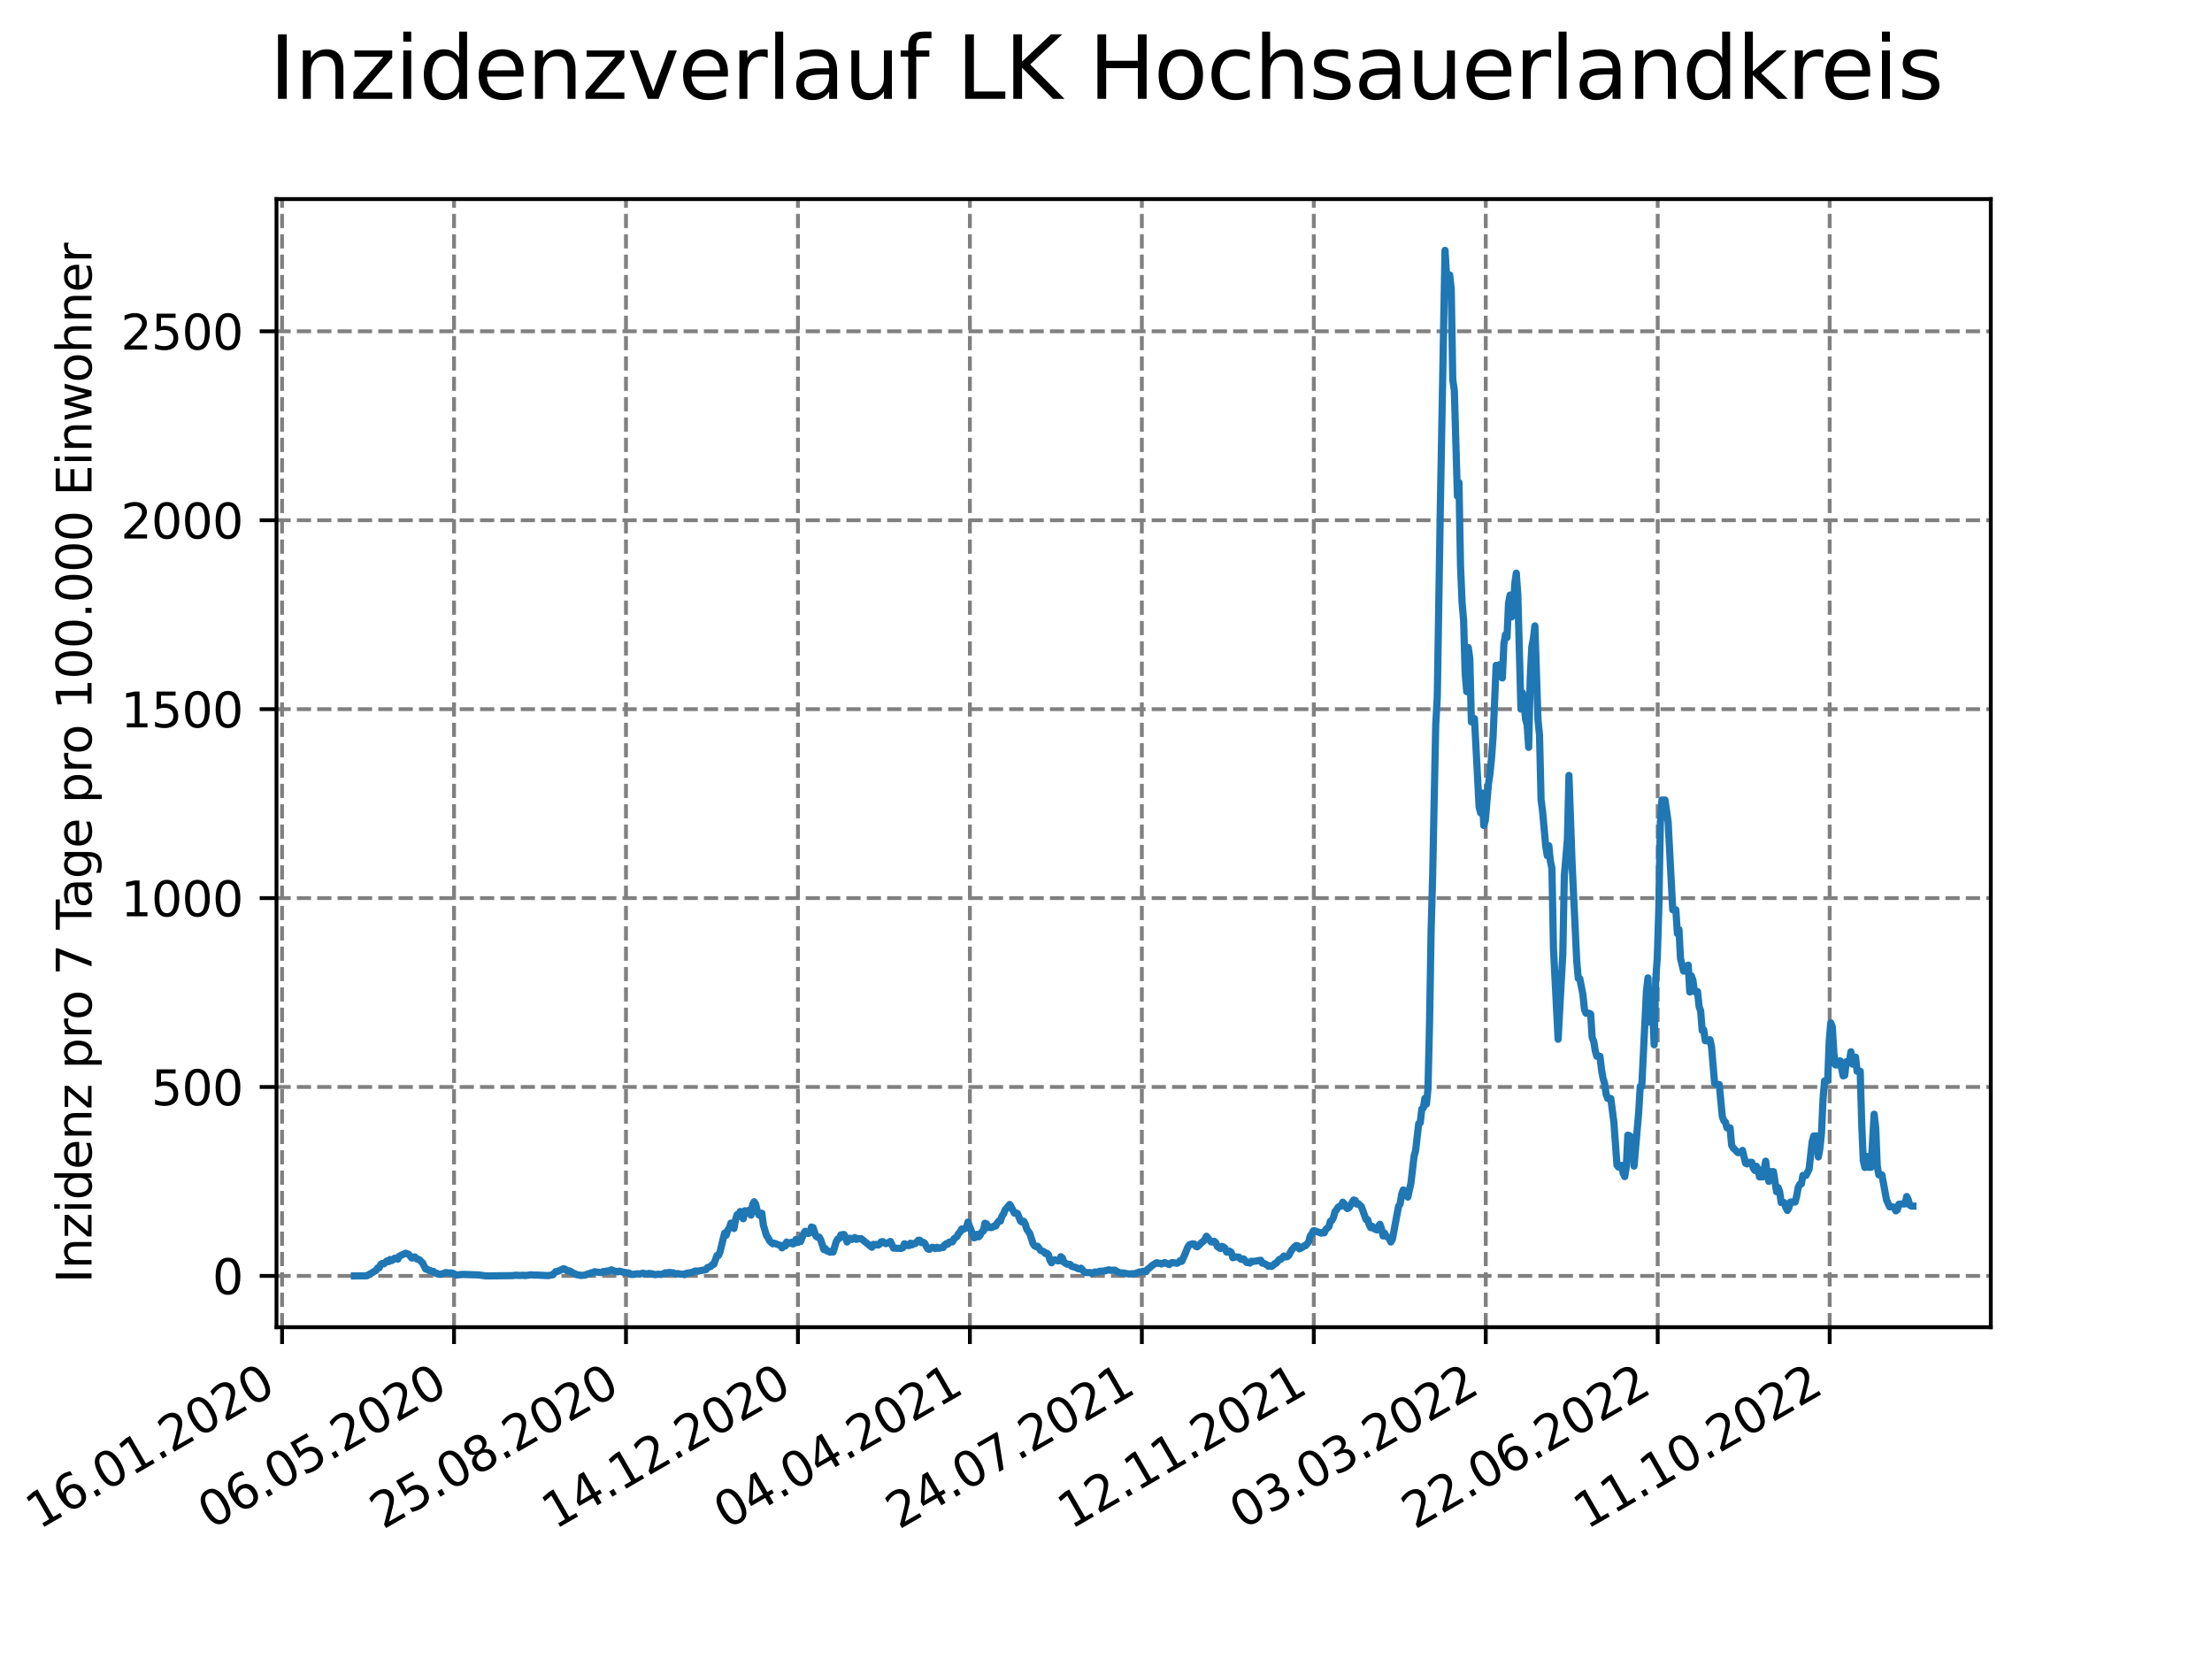 <?xml version="1.0" encoding="utf-8" standalone="no"?>
<!DOCTYPE svg PUBLIC "-//W3C//DTD SVG 1.1//EN"
  "http://www.w3.org/Graphics/SVG/1.1/DTD/svg11.dtd">
<svg xmlns:xlink="http://www.w3.org/1999/xlink" width="460.8pt" height="345.6pt" viewBox="0 0 460.8 345.6" xmlns="http://www.w3.org/2000/svg" version="1.1">
 <defs>
  <style type="text/css">*{stroke-linejoin: round; stroke-linecap: butt}</style>
 </defs>
 <g id="figure_1">
  <g id="patch_1">
   <path d="M 0 345.6 
L 460.8 345.6 
L 460.8 0 
L 0 0 
z
" style="fill: #ffffff"/>
  </g>
  <g id="axes_1">
   <g id="patch_2">
    <path d="M 57.6 276.48 
L 414.72 276.48 
L 414.72 41.472 
L 57.6 41.472 
z
" style="fill: #ffffff"/>
   </g>
   <g id="matplotlib.axis_1">
    <g id="xtick_1">
     <g id="line2d_1">
      <path d="M 58.759 276.48 
L 58.759 41.472 
" clip-path="url(#p5d8137ee5c)" style="fill: none; stroke-dasharray: 2.96,1.28; stroke-dashoffset: 0; stroke: #808080; stroke-width: 0.8"/>
     </g>
     <g id="line2d_2">
      <defs>
       <path id="mdf06608e8c" d="M 0 0 
L 0 3.5 
" style="stroke: #000000; stroke-width: 0.8"/>
      </defs>
      <g>
       <use xlink:href="#mdf06608e8c" x="58.759" y="276.48" style="stroke: #000000; stroke-width: 0.8"/>
      </g>
     </g>
     <g id="text_1">
      <!-- 16.01.2020 -->
      <g transform="translate(8.134 318.689) rotate(-30) scale(0.1 -0.1)">
       <defs>
        <path id="DejaVuSans-31" d="M 794 531 
L 1825 531 
L 1825 4091 
L 703 3866 
L 703 4441 
L 1819 4666 
L 2450 4666 
L 2450 531 
L 3481 531 
L 3481 0 
L 794 0 
L 794 531 
z
" transform="scale(0.016)"/>
        <path id="DejaVuSans-36" d="M 2113 2584 
Q 1688 2584 1439 2293 
Q 1191 2003 1191 1497 
Q 1191 994 1439 701 
Q 1688 409 2113 409 
Q 2538 409 2786 701 
Q 3034 994 3034 1497 
Q 3034 2003 2786 2293 
Q 2538 2584 2113 2584 
z
M 3366 4563 
L 3366 3988 
Q 3128 4100 2886 4159 
Q 2644 4219 2406 4219 
Q 1781 4219 1451 3797 
Q 1122 3375 1075 2522 
Q 1259 2794 1537 2939 
Q 1816 3084 2150 3084 
Q 2853 3084 3261 2657 
Q 3669 2231 3669 1497 
Q 3669 778 3244 343 
Q 2819 -91 2113 -91 
Q 1303 -91 875 529 
Q 447 1150 447 2328 
Q 447 3434 972 4092 
Q 1497 4750 2381 4750 
Q 2619 4750 2861 4703 
Q 3103 4656 3366 4563 
z
" transform="scale(0.016)"/>
        <path id="DejaVuSans-2e" d="M 684 794 
L 1344 794 
L 1344 0 
L 684 0 
L 684 794 
z
" transform="scale(0.016)"/>
        <path id="DejaVuSans-30" d="M 2034 4250 
Q 1547 4250 1301 3770 
Q 1056 3291 1056 2328 
Q 1056 1369 1301 889 
Q 1547 409 2034 409 
Q 2525 409 2770 889 
Q 3016 1369 3016 2328 
Q 3016 3291 2770 3770 
Q 2525 4250 2034 4250 
z
M 2034 4750 
Q 2819 4750 3233 4129 
Q 3647 3509 3647 2328 
Q 3647 1150 3233 529 
Q 2819 -91 2034 -91 
Q 1250 -91 836 529 
Q 422 1150 422 2328 
Q 422 3509 836 4129 
Q 1250 4750 2034 4750 
z
" transform="scale(0.016)"/>
        <path id="DejaVuSans-32" d="M 1228 531 
L 3431 531 
L 3431 0 
L 469 0 
L 469 531 
Q 828 903 1448 1529 
Q 2069 2156 2228 2338 
Q 2531 2678 2651 2914 
Q 2772 3150 2772 3378 
Q 2772 3750 2511 3984 
Q 2250 4219 1831 4219 
Q 1534 4219 1204 4116 
Q 875 4013 500 3803 
L 500 4441 
Q 881 4594 1212 4672 
Q 1544 4750 1819 4750 
Q 2544 4750 2975 4387 
Q 3406 4025 3406 3419 
Q 3406 3131 3298 2873 
Q 3191 2616 2906 2266 
Q 2828 2175 2409 1742 
Q 1991 1309 1228 531 
z
" transform="scale(0.016)"/>
       </defs>
       <use xlink:href="#DejaVuSans-31"/>
       <use xlink:href="#DejaVuSans-36" x="63.623"/>
       <use xlink:href="#DejaVuSans-2e" x="127.246"/>
       <use xlink:href="#DejaVuSans-30" x="159.033"/>
       <use xlink:href="#DejaVuSans-31" x="222.656"/>
       <use xlink:href="#DejaVuSans-2e" x="286.279"/>
       <use xlink:href="#DejaVuSans-32" x="318.066"/>
       <use xlink:href="#DejaVuSans-30" x="381.689"/>
       <use xlink:href="#DejaVuSans-32" x="445.312"/>
       <use xlink:href="#DejaVuSans-30" x="508.936"/>
      </g>
     </g>
    </g>
    <g id="xtick_2">
     <g id="line2d_3">
      <path d="M 94.581 276.48 
L 94.581 41.472 
" clip-path="url(#p5d8137ee5c)" style="fill: none; stroke-dasharray: 2.96,1.28; stroke-dashoffset: 0; stroke: #808080; stroke-width: 0.8"/>
     </g>
     <g id="line2d_4">
      <g>
       <use xlink:href="#mdf06608e8c" x="94.581" y="276.48" style="stroke: #000000; stroke-width: 0.8"/>
      </g>
     </g>
     <g id="text_2">
      <!-- 06.05.2020 -->
      <g transform="translate(43.956 318.689) rotate(-30) scale(0.1 -0.1)">
       <defs>
        <path id="DejaVuSans-35" d="M 691 4666 
L 3169 4666 
L 3169 4134 
L 1269 4134 
L 1269 2991 
Q 1406 3038 1543 3061 
Q 1681 3084 1819 3084 
Q 2600 3084 3056 2656 
Q 3513 2228 3513 1497 
Q 3513 744 3044 326 
Q 2575 -91 1722 -91 
Q 1428 -91 1123 -41 
Q 819 9 494 109 
L 494 744 
Q 775 591 1075 516 
Q 1375 441 1709 441 
Q 2250 441 2565 725 
Q 2881 1009 2881 1497 
Q 2881 1984 2565 2268 
Q 2250 2553 1709 2553 
Q 1456 2553 1204 2497 
Q 953 2441 691 2322 
L 691 4666 
z
" transform="scale(0.016)"/>
       </defs>
       <use xlink:href="#DejaVuSans-30"/>
       <use xlink:href="#DejaVuSans-36" x="63.623"/>
       <use xlink:href="#DejaVuSans-2e" x="127.246"/>
       <use xlink:href="#DejaVuSans-30" x="159.033"/>
       <use xlink:href="#DejaVuSans-35" x="222.656"/>
       <use xlink:href="#DejaVuSans-2e" x="286.279"/>
       <use xlink:href="#DejaVuSans-32" x="318.066"/>
       <use xlink:href="#DejaVuSans-30" x="381.689"/>
       <use xlink:href="#DejaVuSans-32" x="445.312"/>
       <use xlink:href="#DejaVuSans-30" x="508.936"/>
      </g>
     </g>
    </g>
    <g id="xtick_3">
     <g id="line2d_5">
      <path d="M 130.403 276.48 
L 130.403 41.472 
" clip-path="url(#p5d8137ee5c)" style="fill: none; stroke-dasharray: 2.96,1.28; stroke-dashoffset: 0; stroke: #808080; stroke-width: 0.8"/>
     </g>
     <g id="line2d_6">
      <g>
       <use xlink:href="#mdf06608e8c" x="130.403" y="276.48" style="stroke: #000000; stroke-width: 0.8"/>
      </g>
     </g>
     <g id="text_3">
      <!-- 25.08.2020 -->
      <g transform="translate(79.777 318.689) rotate(-30) scale(0.1 -0.1)">
       <defs>
        <path id="DejaVuSans-38" d="M 2034 2216 
Q 1584 2216 1326 1975 
Q 1069 1734 1069 1313 
Q 1069 891 1326 650 
Q 1584 409 2034 409 
Q 2484 409 2743 651 
Q 3003 894 3003 1313 
Q 3003 1734 2745 1975 
Q 2488 2216 2034 2216 
z
M 1403 2484 
Q 997 2584 770 2862 
Q 544 3141 544 3541 
Q 544 4100 942 4425 
Q 1341 4750 2034 4750 
Q 2731 4750 3128 4425 
Q 3525 4100 3525 3541 
Q 3525 3141 3298 2862 
Q 3072 2584 2669 2484 
Q 3125 2378 3379 2068 
Q 3634 1759 3634 1313 
Q 3634 634 3220 271 
Q 2806 -91 2034 -91 
Q 1263 -91 848 271 
Q 434 634 434 1313 
Q 434 1759 690 2068 
Q 947 2378 1403 2484 
z
M 1172 3481 
Q 1172 3119 1398 2916 
Q 1625 2713 2034 2713 
Q 2441 2713 2670 2916 
Q 2900 3119 2900 3481 
Q 2900 3844 2670 4047 
Q 2441 4250 2034 4250 
Q 1625 4250 1398 4047 
Q 1172 3844 1172 3481 
z
" transform="scale(0.016)"/>
       </defs>
       <use xlink:href="#DejaVuSans-32"/>
       <use xlink:href="#DejaVuSans-35" x="63.623"/>
       <use xlink:href="#DejaVuSans-2e" x="127.246"/>
       <use xlink:href="#DejaVuSans-30" x="159.033"/>
       <use xlink:href="#DejaVuSans-38" x="222.656"/>
       <use xlink:href="#DejaVuSans-2e" x="286.279"/>
       <use xlink:href="#DejaVuSans-32" x="318.066"/>
       <use xlink:href="#DejaVuSans-30" x="381.689"/>
       <use xlink:href="#DejaVuSans-32" x="445.312"/>
       <use xlink:href="#DejaVuSans-30" x="508.936"/>
      </g>
     </g>
    </g>
    <g id="xtick_4">
     <g id="line2d_7">
      <path d="M 166.224 276.48 
L 166.224 41.472 
" clip-path="url(#p5d8137ee5c)" style="fill: none; stroke-dasharray: 2.96,1.28; stroke-dashoffset: 0; stroke: #808080; stroke-width: 0.8"/>
     </g>
     <g id="line2d_8">
      <g>
       <use xlink:href="#mdf06608e8c" x="166.224" y="276.48" style="stroke: #000000; stroke-width: 0.8"/>
      </g>
     </g>
     <g id="text_4">
      <!-- 14.12.2020 -->
      <g transform="translate(115.599 318.689) rotate(-30) scale(0.1 -0.1)">
       <defs>
        <path id="DejaVuSans-34" d="M 2419 4116 
L 825 1625 
L 2419 1625 
L 2419 4116 
z
M 2253 4666 
L 3047 4666 
L 3047 1625 
L 3713 1625 
L 3713 1100 
L 3047 1100 
L 3047 0 
L 2419 0 
L 2419 1100 
L 313 1100 
L 313 1709 
L 2253 4666 
z
" transform="scale(0.016)"/>
       </defs>
       <use xlink:href="#DejaVuSans-31"/>
       <use xlink:href="#DejaVuSans-34" x="63.623"/>
       <use xlink:href="#DejaVuSans-2e" x="127.246"/>
       <use xlink:href="#DejaVuSans-31" x="159.033"/>
       <use xlink:href="#DejaVuSans-32" x="222.656"/>
       <use xlink:href="#DejaVuSans-2e" x="286.279"/>
       <use xlink:href="#DejaVuSans-32" x="318.066"/>
       <use xlink:href="#DejaVuSans-30" x="381.689"/>
       <use xlink:href="#DejaVuSans-32" x="445.312"/>
       <use xlink:href="#DejaVuSans-30" x="508.936"/>
      </g>
     </g>
    </g>
    <g id="xtick_5">
     <g id="line2d_9">
      <path d="M 202.046 276.48 
L 202.046 41.472 
" clip-path="url(#p5d8137ee5c)" style="fill: none; stroke-dasharray: 2.96,1.28; stroke-dashoffset: 0; stroke: #808080; stroke-width: 0.8"/>
     </g>
     <g id="line2d_10">
      <g>
       <use xlink:href="#mdf06608e8c" x="202.046" y="276.48" style="stroke: #000000; stroke-width: 0.8"/>
      </g>
     </g>
     <g id="text_5">
      <!-- 04.04.2021 -->
      <g transform="translate(151.421 318.689) rotate(-30) scale(0.1 -0.1)">
       <use xlink:href="#DejaVuSans-30"/>
       <use xlink:href="#DejaVuSans-34" x="63.623"/>
       <use xlink:href="#DejaVuSans-2e" x="127.246"/>
       <use xlink:href="#DejaVuSans-30" x="159.033"/>
       <use xlink:href="#DejaVuSans-34" x="222.656"/>
       <use xlink:href="#DejaVuSans-2e" x="286.279"/>
       <use xlink:href="#DejaVuSans-32" x="318.066"/>
       <use xlink:href="#DejaVuSans-30" x="381.689"/>
       <use xlink:href="#DejaVuSans-32" x="445.312"/>
       <use xlink:href="#DejaVuSans-31" x="508.936"/>
      </g>
     </g>
    </g>
    <g id="xtick_6">
     <g id="line2d_11">
      <path d="M 237.868 276.48 
L 237.868 41.472 
" clip-path="url(#p5d8137ee5c)" style="fill: none; stroke-dasharray: 2.96,1.28; stroke-dashoffset: 0; stroke: #808080; stroke-width: 0.8"/>
     </g>
     <g id="line2d_12">
      <g>
       <use xlink:href="#mdf06608e8c" x="237.868" y="276.48" style="stroke: #000000; stroke-width: 0.8"/>
      </g>
     </g>
     <g id="text_6">
      <!-- 24.07.2021 -->
      <g transform="translate(187.243 318.689) rotate(-30) scale(0.1 -0.1)">
       <defs>
        <path id="DejaVuSans-37" d="M 525 4666 
L 3525 4666 
L 3525 4397 
L 1831 0 
L 1172 0 
L 2766 4134 
L 525 4134 
L 525 4666 
z
" transform="scale(0.016)"/>
       </defs>
       <use xlink:href="#DejaVuSans-32"/>
       <use xlink:href="#DejaVuSans-34" x="63.623"/>
       <use xlink:href="#DejaVuSans-2e" x="127.246"/>
       <use xlink:href="#DejaVuSans-30" x="159.033"/>
       <use xlink:href="#DejaVuSans-37" x="222.656"/>
       <use xlink:href="#DejaVuSans-2e" x="286.279"/>
       <use xlink:href="#DejaVuSans-32" x="318.066"/>
       <use xlink:href="#DejaVuSans-30" x="381.689"/>
       <use xlink:href="#DejaVuSans-32" x="445.312"/>
       <use xlink:href="#DejaVuSans-31" x="508.936"/>
      </g>
     </g>
    </g>
    <g id="xtick_7">
     <g id="line2d_13">
      <path d="M 273.689 276.48 
L 273.689 41.472 
" clip-path="url(#p5d8137ee5c)" style="fill: none; stroke-dasharray: 2.96,1.28; stroke-dashoffset: 0; stroke: #808080; stroke-width: 0.8"/>
     </g>
     <g id="line2d_14">
      <g>
       <use xlink:href="#mdf06608e8c" x="273.689" y="276.48" style="stroke: #000000; stroke-width: 0.8"/>
      </g>
     </g>
     <g id="text_7">
      <!-- 12.11.2021 -->
      <g transform="translate(223.064 318.689) rotate(-30) scale(0.1 -0.1)">
       <use xlink:href="#DejaVuSans-31"/>
       <use xlink:href="#DejaVuSans-32" x="63.623"/>
       <use xlink:href="#DejaVuSans-2e" x="127.246"/>
       <use xlink:href="#DejaVuSans-31" x="159.033"/>
       <use xlink:href="#DejaVuSans-31" x="222.656"/>
       <use xlink:href="#DejaVuSans-2e" x="286.279"/>
       <use xlink:href="#DejaVuSans-32" x="318.066"/>
       <use xlink:href="#DejaVuSans-30" x="381.689"/>
       <use xlink:href="#DejaVuSans-32" x="445.312"/>
       <use xlink:href="#DejaVuSans-31" x="508.936"/>
      </g>
     </g>
    </g>
    <g id="xtick_8">
     <g id="line2d_15">
      <path d="M 309.511 276.48 
L 309.511 41.472 
" clip-path="url(#p5d8137ee5c)" style="fill: none; stroke-dasharray: 2.96,1.28; stroke-dashoffset: 0; stroke: #808080; stroke-width: 0.8"/>
     </g>
     <g id="line2d_16">
      <g>
       <use xlink:href="#mdf06608e8c" x="309.511" y="276.48" style="stroke: #000000; stroke-width: 0.8"/>
      </g>
     </g>
     <g id="text_8">
      <!-- 03.03.2022 -->
      <g transform="translate(258.886 318.689) rotate(-30) scale(0.1 -0.1)">
       <defs>
        <path id="DejaVuSans-33" d="M 2597 2516 
Q 3050 2419 3304 2112 
Q 3559 1806 3559 1356 
Q 3559 666 3084 287 
Q 2609 -91 1734 -91 
Q 1441 -91 1130 -33 
Q 819 25 488 141 
L 488 750 
Q 750 597 1062 519 
Q 1375 441 1716 441 
Q 2309 441 2620 675 
Q 2931 909 2931 1356 
Q 2931 1769 2642 2001 
Q 2353 2234 1838 2234 
L 1294 2234 
L 1294 2753 
L 1863 2753 
Q 2328 2753 2575 2939 
Q 2822 3125 2822 3475 
Q 2822 3834 2567 4026 
Q 2313 4219 1838 4219 
Q 1578 4219 1281 4162 
Q 984 4106 628 3988 
L 628 4550 
Q 988 4650 1302 4700 
Q 1616 4750 1894 4750 
Q 2613 4750 3031 4423 
Q 3450 4097 3450 3541 
Q 3450 3153 3228 2886 
Q 3006 2619 2597 2516 
z
" transform="scale(0.016)"/>
       </defs>
       <use xlink:href="#DejaVuSans-30"/>
       <use xlink:href="#DejaVuSans-33" x="63.623"/>
       <use xlink:href="#DejaVuSans-2e" x="127.246"/>
       <use xlink:href="#DejaVuSans-30" x="159.033"/>
       <use xlink:href="#DejaVuSans-33" x="222.656"/>
       <use xlink:href="#DejaVuSans-2e" x="286.279"/>
       <use xlink:href="#DejaVuSans-32" x="318.066"/>
       <use xlink:href="#DejaVuSans-30" x="381.689"/>
       <use xlink:href="#DejaVuSans-32" x="445.312"/>
       <use xlink:href="#DejaVuSans-32" x="508.936"/>
      </g>
     </g>
    </g>
    <g id="xtick_9">
     <g id="line2d_17">
      <path d="M 345.333 276.48 
L 345.333 41.472 
" clip-path="url(#p5d8137ee5c)" style="fill: none; stroke-dasharray: 2.96,1.28; stroke-dashoffset: 0; stroke: #808080; stroke-width: 0.8"/>
     </g>
     <g id="line2d_18">
      <g>
       <use xlink:href="#mdf06608e8c" x="345.333" y="276.48" style="stroke: #000000; stroke-width: 0.8"/>
      </g>
     </g>
     <g id="text_9">
      <!-- 22.06.2022 -->
      <g transform="translate(294.708 318.689) rotate(-30) scale(0.1 -0.1)">
       <use xlink:href="#DejaVuSans-32"/>
       <use xlink:href="#DejaVuSans-32" x="63.623"/>
       <use xlink:href="#DejaVuSans-2e" x="127.246"/>
       <use xlink:href="#DejaVuSans-30" x="159.033"/>
       <use xlink:href="#DejaVuSans-36" x="222.656"/>
       <use xlink:href="#DejaVuSans-2e" x="286.279"/>
       <use xlink:href="#DejaVuSans-32" x="318.066"/>
       <use xlink:href="#DejaVuSans-30" x="381.689"/>
       <use xlink:href="#DejaVuSans-32" x="445.312"/>
       <use xlink:href="#DejaVuSans-32" x="508.936"/>
      </g>
     </g>
    </g>
    <g id="xtick_10">
     <g id="line2d_19">
      <path d="M 381.155 276.48 
L 381.155 41.472 
" clip-path="url(#p5d8137ee5c)" style="fill: none; stroke-dasharray: 2.96,1.28; stroke-dashoffset: 0; stroke: #808080; stroke-width: 0.8"/>
     </g>
     <g id="line2d_20">
      <g>
       <use xlink:href="#mdf06608e8c" x="381.155" y="276.48" style="stroke: #000000; stroke-width: 0.8"/>
      </g>
     </g>
     <g id="text_10">
      <!-- 11.10.2022 -->
      <g transform="translate(330.529 318.689) rotate(-30) scale(0.1 -0.1)">
       <use xlink:href="#DejaVuSans-31"/>
       <use xlink:href="#DejaVuSans-31" x="63.623"/>
       <use xlink:href="#DejaVuSans-2e" x="127.246"/>
       <use xlink:href="#DejaVuSans-31" x="159.033"/>
       <use xlink:href="#DejaVuSans-30" x="222.656"/>
       <use xlink:href="#DejaVuSans-2e" x="286.279"/>
       <use xlink:href="#DejaVuSans-32" x="318.066"/>
       <use xlink:href="#DejaVuSans-30" x="381.689"/>
       <use xlink:href="#DejaVuSans-32" x="445.312"/>
       <use xlink:href="#DejaVuSans-32" x="508.936"/>
      </g>
     </g>
    </g>
   </g>
   <g id="matplotlib.axis_2">
    <g id="ytick_1">
     <g id="line2d_21">
      <path d="M 57.6 265.798 
L 414.72 265.798 
" clip-path="url(#p5d8137ee5c)" style="fill: none; stroke-dasharray: 2.96,1.28; stroke-dashoffset: 0; stroke: #808080; stroke-width: 0.8"/>
     </g>
     <g id="line2d_22">
      <defs>
       <path id="m6e91c26963" d="M 0 0 
L -3.5 0 
" style="stroke: #000000; stroke-width: 0.8"/>
      </defs>
      <g>
       <use xlink:href="#m6e91c26963" x="57.6" y="265.798" style="stroke: #000000; stroke-width: 0.8"/>
      </g>
     </g>
     <g id="text_11">
      <!-- 0 -->
      <g transform="translate(44.237 269.597) scale(0.1 -0.1)">
       <use xlink:href="#DejaVuSans-30"/>
      </g>
     </g>
    </g>
    <g id="ytick_2">
     <g id="line2d_23">
      <path d="M 57.6 226.442 
L 414.72 226.442 
" clip-path="url(#p5d8137ee5c)" style="fill: none; stroke-dasharray: 2.96,1.28; stroke-dashoffset: 0; stroke: #808080; stroke-width: 0.8"/>
     </g>
     <g id="line2d_24">
      <g>
       <use xlink:href="#m6e91c26963" x="57.6" y="226.442" style="stroke: #000000; stroke-width: 0.8"/>
      </g>
     </g>
     <g id="text_12">
      <!-- 500 -->
      <g transform="translate(31.512 230.241) scale(0.1 -0.1)">
       <use xlink:href="#DejaVuSans-35"/>
       <use xlink:href="#DejaVuSans-30" x="63.623"/>
       <use xlink:href="#DejaVuSans-30" x="127.246"/>
      </g>
     </g>
    </g>
    <g id="ytick_3">
     <g id="line2d_25">
      <path d="M 57.6 187.086 
L 414.72 187.086 
" clip-path="url(#p5d8137ee5c)" style="fill: none; stroke-dasharray: 2.96,1.28; stroke-dashoffset: 0; stroke: #808080; stroke-width: 0.8"/>
     </g>
     <g id="line2d_26">
      <g>
       <use xlink:href="#m6e91c26963" x="57.6" y="187.086" style="stroke: #000000; stroke-width: 0.8"/>
      </g>
     </g>
     <g id="text_13">
      <!-- 1000 -->
      <g transform="translate(25.15 190.885) scale(0.1 -0.1)">
       <use xlink:href="#DejaVuSans-31"/>
       <use xlink:href="#DejaVuSans-30" x="63.623"/>
       <use xlink:href="#DejaVuSans-30" x="127.246"/>
       <use xlink:href="#DejaVuSans-30" x="190.869"/>
      </g>
     </g>
    </g>
    <g id="ytick_4">
     <g id="line2d_27">
      <path d="M 57.6 147.73 
L 414.72 147.73 
" clip-path="url(#p5d8137ee5c)" style="fill: none; stroke-dasharray: 2.96,1.28; stroke-dashoffset: 0; stroke: #808080; stroke-width: 0.8"/>
     </g>
     <g id="line2d_28">
      <g>
       <use xlink:href="#m6e91c26963" x="57.6" y="147.73" style="stroke: #000000; stroke-width: 0.8"/>
      </g>
     </g>
     <g id="text_14">
      <!-- 1500 -->
      <g transform="translate(25.15 151.529) scale(0.1 -0.1)">
       <use xlink:href="#DejaVuSans-31"/>
       <use xlink:href="#DejaVuSans-35" x="63.623"/>
       <use xlink:href="#DejaVuSans-30" x="127.246"/>
       <use xlink:href="#DejaVuSans-30" x="190.869"/>
      </g>
     </g>
    </g>
    <g id="ytick_5">
     <g id="line2d_29">
      <path d="M 57.6 108.374 
L 414.72 108.374 
" clip-path="url(#p5d8137ee5c)" style="fill: none; stroke-dasharray: 2.96,1.28; stroke-dashoffset: 0; stroke: #808080; stroke-width: 0.8"/>
     </g>
     <g id="line2d_30">
      <g>
       <use xlink:href="#m6e91c26963" x="57.6" y="108.374" style="stroke: #000000; stroke-width: 0.8"/>
      </g>
     </g>
     <g id="text_15">
      <!-- 2000 -->
      <g transform="translate(25.15 112.173) scale(0.1 -0.1)">
       <use xlink:href="#DejaVuSans-32"/>
       <use xlink:href="#DejaVuSans-30" x="63.623"/>
       <use xlink:href="#DejaVuSans-30" x="127.246"/>
       <use xlink:href="#DejaVuSans-30" x="190.869"/>
      </g>
     </g>
    </g>
    <g id="ytick_6">
     <g id="line2d_31">
      <path d="M 57.6 69.018 
L 414.72 69.018 
" clip-path="url(#p5d8137ee5c)" style="fill: none; stroke-dasharray: 2.96,1.28; stroke-dashoffset: 0; stroke: #808080; stroke-width: 0.8"/>
     </g>
     <g id="line2d_32">
      <g>
       <use xlink:href="#m6e91c26963" x="57.6" y="69.018" style="stroke: #000000; stroke-width: 0.8"/>
      </g>
     </g>
     <g id="text_16">
      <!-- 2500 -->
      <g transform="translate(25.15 72.817) scale(0.1 -0.1)">
       <use xlink:href="#DejaVuSans-32"/>
       <use xlink:href="#DejaVuSans-35" x="63.623"/>
       <use xlink:href="#DejaVuSans-30" x="127.246"/>
       <use xlink:href="#DejaVuSans-30" x="190.869"/>
      </g>
     </g>
    </g>
    <g id="text_17">
     <!-- Inzidenz pro 7 Tage pro 100.000 Einwohner -->
     <g transform="translate(19.07 267.301) rotate(-90) scale(0.1 -0.1)">
      <defs>
       <path id="DejaVuSans-49" d="M 628 4666 
L 1259 4666 
L 1259 0 
L 628 0 
L 628 4666 
z
" transform="scale(0.016)"/>
       <path id="DejaVuSans-6e" d="M 3513 2113 
L 3513 0 
L 2938 0 
L 2938 2094 
Q 2938 2591 2744 2837 
Q 2550 3084 2163 3084 
Q 1697 3084 1428 2787 
Q 1159 2491 1159 1978 
L 1159 0 
L 581 0 
L 581 3500 
L 1159 3500 
L 1159 2956 
Q 1366 3272 1645 3428 
Q 1925 3584 2291 3584 
Q 2894 3584 3203 3211 
Q 3513 2838 3513 2113 
z
" transform="scale(0.016)"/>
       <path id="DejaVuSans-7a" d="M 353 3500 
L 3084 3500 
L 3084 2975 
L 922 459 
L 3084 459 
L 3084 0 
L 275 0 
L 275 525 
L 2438 3041 
L 353 3041 
L 353 3500 
z
" transform="scale(0.016)"/>
       <path id="DejaVuSans-69" d="M 603 3500 
L 1178 3500 
L 1178 0 
L 603 0 
L 603 3500 
z
M 603 4863 
L 1178 4863 
L 1178 4134 
L 603 4134 
L 603 4863 
z
" transform="scale(0.016)"/>
       <path id="DejaVuSans-64" d="M 2906 2969 
L 2906 4863 
L 3481 4863 
L 3481 0 
L 2906 0 
L 2906 525 
Q 2725 213 2448 61 
Q 2172 -91 1784 -91 
Q 1150 -91 751 415 
Q 353 922 353 1747 
Q 353 2572 751 3078 
Q 1150 3584 1784 3584 
Q 2172 3584 2448 3432 
Q 2725 3281 2906 2969 
z
M 947 1747 
Q 947 1113 1208 752 
Q 1469 391 1925 391 
Q 2381 391 2643 752 
Q 2906 1113 2906 1747 
Q 2906 2381 2643 2742 
Q 2381 3103 1925 3103 
Q 1469 3103 1208 2742 
Q 947 2381 947 1747 
z
" transform="scale(0.016)"/>
       <path id="DejaVuSans-65" d="M 3597 1894 
L 3597 1613 
L 953 1613 
Q 991 1019 1311 708 
Q 1631 397 2203 397 
Q 2534 397 2845 478 
Q 3156 559 3463 722 
L 3463 178 
Q 3153 47 2828 -22 
Q 2503 -91 2169 -91 
Q 1331 -91 842 396 
Q 353 884 353 1716 
Q 353 2575 817 3079 
Q 1281 3584 2069 3584 
Q 2775 3584 3186 3129 
Q 3597 2675 3597 1894 
z
M 3022 2063 
Q 3016 2534 2758 2815 
Q 2500 3097 2075 3097 
Q 1594 3097 1305 2825 
Q 1016 2553 972 2059 
L 3022 2063 
z
" transform="scale(0.016)"/>
       <path id="DejaVuSans-20" transform="scale(0.016)"/>
       <path id="DejaVuSans-70" d="M 1159 525 
L 1159 -1331 
L 581 -1331 
L 581 3500 
L 1159 3500 
L 1159 2969 
Q 1341 3281 1617 3432 
Q 1894 3584 2278 3584 
Q 2916 3584 3314 3078 
Q 3713 2572 3713 1747 
Q 3713 922 3314 415 
Q 2916 -91 2278 -91 
Q 1894 -91 1617 61 
Q 1341 213 1159 525 
z
M 3116 1747 
Q 3116 2381 2855 2742 
Q 2594 3103 2138 3103 
Q 1681 3103 1420 2742 
Q 1159 2381 1159 1747 
Q 1159 1113 1420 752 
Q 1681 391 2138 391 
Q 2594 391 2855 752 
Q 3116 1113 3116 1747 
z
" transform="scale(0.016)"/>
       <path id="DejaVuSans-72" d="M 2631 2963 
Q 2534 3019 2420 3045 
Q 2306 3072 2169 3072 
Q 1681 3072 1420 2755 
Q 1159 2438 1159 1844 
L 1159 0 
L 581 0 
L 581 3500 
L 1159 3500 
L 1159 2956 
Q 1341 3275 1631 3429 
Q 1922 3584 2338 3584 
Q 2397 3584 2469 3576 
Q 2541 3569 2628 3553 
L 2631 2963 
z
" transform="scale(0.016)"/>
       <path id="DejaVuSans-6f" d="M 1959 3097 
Q 1497 3097 1228 2736 
Q 959 2375 959 1747 
Q 959 1119 1226 758 
Q 1494 397 1959 397 
Q 2419 397 2687 759 
Q 2956 1122 2956 1747 
Q 2956 2369 2687 2733 
Q 2419 3097 1959 3097 
z
M 1959 3584 
Q 2709 3584 3137 3096 
Q 3566 2609 3566 1747 
Q 3566 888 3137 398 
Q 2709 -91 1959 -91 
Q 1206 -91 779 398 
Q 353 888 353 1747 
Q 353 2609 779 3096 
Q 1206 3584 1959 3584 
z
" transform="scale(0.016)"/>
       <path id="DejaVuSans-54" d="M -19 4666 
L 3928 4666 
L 3928 4134 
L 2272 4134 
L 2272 0 
L 1638 0 
L 1638 4134 
L -19 4134 
L -19 4666 
z
" transform="scale(0.016)"/>
       <path id="DejaVuSans-61" d="M 2194 1759 
Q 1497 1759 1228 1600 
Q 959 1441 959 1056 
Q 959 750 1161 570 
Q 1363 391 1709 391 
Q 2188 391 2477 730 
Q 2766 1069 2766 1631 
L 2766 1759 
L 2194 1759 
z
M 3341 1997 
L 3341 0 
L 2766 0 
L 2766 531 
Q 2569 213 2275 61 
Q 1981 -91 1556 -91 
Q 1019 -91 701 211 
Q 384 513 384 1019 
Q 384 1609 779 1909 
Q 1175 2209 1959 2209 
L 2766 2209 
L 2766 2266 
Q 2766 2663 2505 2880 
Q 2244 3097 1772 3097 
Q 1472 3097 1187 3025 
Q 903 2953 641 2809 
L 641 3341 
Q 956 3463 1253 3523 
Q 1550 3584 1831 3584 
Q 2591 3584 2966 3190 
Q 3341 2797 3341 1997 
z
" transform="scale(0.016)"/>
       <path id="DejaVuSans-67" d="M 2906 1791 
Q 2906 2416 2648 2759 
Q 2391 3103 1925 3103 
Q 1463 3103 1205 2759 
Q 947 2416 947 1791 
Q 947 1169 1205 825 
Q 1463 481 1925 481 
Q 2391 481 2648 825 
Q 2906 1169 2906 1791 
z
M 3481 434 
Q 3481 -459 3084 -895 
Q 2688 -1331 1869 -1331 
Q 1566 -1331 1297 -1286 
Q 1028 -1241 775 -1147 
L 775 -588 
Q 1028 -725 1275 -790 
Q 1522 -856 1778 -856 
Q 2344 -856 2625 -561 
Q 2906 -266 2906 331 
L 2906 616 
Q 2728 306 2450 153 
Q 2172 0 1784 0 
Q 1141 0 747 490 
Q 353 981 353 1791 
Q 353 2603 747 3093 
Q 1141 3584 1784 3584 
Q 2172 3584 2450 3431 
Q 2728 3278 2906 2969 
L 2906 3500 
L 3481 3500 
L 3481 434 
z
" transform="scale(0.016)"/>
       <path id="DejaVuSans-45" d="M 628 4666 
L 3578 4666 
L 3578 4134 
L 1259 4134 
L 1259 2753 
L 3481 2753 
L 3481 2222 
L 1259 2222 
L 1259 531 
L 3634 531 
L 3634 0 
L 628 0 
L 628 4666 
z
" transform="scale(0.016)"/>
       <path id="DejaVuSans-77" d="M 269 3500 
L 844 3500 
L 1563 769 
L 2278 3500 
L 2956 3500 
L 3675 769 
L 4391 3500 
L 4966 3500 
L 4050 0 
L 3372 0 
L 2619 2869 
L 1863 0 
L 1184 0 
L 269 3500 
z
" transform="scale(0.016)"/>
       <path id="DejaVuSans-68" d="M 3513 2113 
L 3513 0 
L 2938 0 
L 2938 2094 
Q 2938 2591 2744 2837 
Q 2550 3084 2163 3084 
Q 1697 3084 1428 2787 
Q 1159 2491 1159 1978 
L 1159 0 
L 581 0 
L 581 4863 
L 1159 4863 
L 1159 2956 
Q 1366 3272 1645 3428 
Q 1925 3584 2291 3584 
Q 2894 3584 3203 3211 
Q 3513 2838 3513 2113 
z
" transform="scale(0.016)"/>
      </defs>
      <use xlink:href="#DejaVuSans-49"/>
      <use xlink:href="#DejaVuSans-6e" x="29.492"/>
      <use xlink:href="#DejaVuSans-7a" x="92.871"/>
      <use xlink:href="#DejaVuSans-69" x="145.361"/>
      <use xlink:href="#DejaVuSans-64" x="173.145"/>
      <use xlink:href="#DejaVuSans-65" x="236.621"/>
      <use xlink:href="#DejaVuSans-6e" x="298.145"/>
      <use xlink:href="#DejaVuSans-7a" x="361.523"/>
      <use xlink:href="#DejaVuSans-20" x="414.014"/>
      <use xlink:href="#DejaVuSans-70" x="445.801"/>
      <use xlink:href="#DejaVuSans-72" x="509.277"/>
      <use xlink:href="#DejaVuSans-6f" x="548.141"/>
      <use xlink:href="#DejaVuSans-20" x="609.322"/>
      <use xlink:href="#DejaVuSans-37" x="641.109"/>
      <use xlink:href="#DejaVuSans-20" x="704.732"/>
      <use xlink:href="#DejaVuSans-54" x="736.52"/>
      <use xlink:href="#DejaVuSans-61" x="781.104"/>
      <use xlink:href="#DejaVuSans-67" x="842.383"/>
      <use xlink:href="#DejaVuSans-65" x="905.859"/>
      <use xlink:href="#DejaVuSans-20" x="967.383"/>
      <use xlink:href="#DejaVuSans-70" x="999.17"/>
      <use xlink:href="#DejaVuSans-72" x="1062.646"/>
      <use xlink:href="#DejaVuSans-6f" x="1101.51"/>
      <use xlink:href="#DejaVuSans-20" x="1162.691"/>
      <use xlink:href="#DejaVuSans-31" x="1194.479"/>
      <use xlink:href="#DejaVuSans-30" x="1258.102"/>
      <use xlink:href="#DejaVuSans-30" x="1321.725"/>
      <use xlink:href="#DejaVuSans-2e" x="1385.348"/>
      <use xlink:href="#DejaVuSans-30" x="1417.135"/>
      <use xlink:href="#DejaVuSans-30" x="1480.758"/>
      <use xlink:href="#DejaVuSans-30" x="1544.381"/>
      <use xlink:href="#DejaVuSans-20" x="1608.004"/>
      <use xlink:href="#DejaVuSans-45" x="1639.791"/>
      <use xlink:href="#DejaVuSans-69" x="1702.975"/>
      <use xlink:href="#DejaVuSans-6e" x="1730.758"/>
      <use xlink:href="#DejaVuSans-77" x="1794.137"/>
      <use xlink:href="#DejaVuSans-6f" x="1875.924"/>
      <use xlink:href="#DejaVuSans-68" x="1937.105"/>
      <use xlink:href="#DejaVuSans-6e" x="2000.484"/>
      <use xlink:href="#DejaVuSans-65" x="2063.863"/>
      <use xlink:href="#DejaVuSans-72" x="2125.387"/>
     </g>
    </g>
   </g>
   <g id="line2d_33">
    <path d="M 73.833 265.798 
L 76.414 265.768 
L 77.383 265.222 
L 78.028 264.828 
L 78.351 264.646 
L 78.674 264.131 
L 78.996 264.101 
L 79.319 263.404 
L 79.642 263.192 
L 79.964 263.283 
L 80.61 262.677 
L 80.933 262.828 
L 81.255 262.374 
L 81.578 262.616 
L 81.901 262.435 
L 82.223 262.101 
L 82.546 262.132 
L 82.869 262.313 
L 83.192 261.677 
L 84.482 261.071 
L 85.128 261.283 
L 85.773 262.071 
L 86.419 261.829 
L 86.741 262.222 
L 87.387 262.435 
L 88.032 263.101 
L 88.678 264.374 
L 89 264.404 
L 89.323 264.646 
L 89.646 264.677 
L 89.969 264.859 
L 90.291 264.859 
L 90.614 265.192 
L 90.937 265.222 
L 91.26 265.434 
L 91.905 265.434 
L 92.873 265.101 
L 93.519 265.192 
L 94.164 265.192 
L 95.132 265.616 
L 96.423 265.465 
L 97.068 265.495 
L 99.65 265.586 
L 101.264 265.798 
L 106.75 265.737 
L 107.395 265.646 
L 108.364 265.707 
L 109.009 265.646 
L 109.332 265.737 
L 110.623 265.555 
L 111.268 265.616 
L 111.913 265.616 
L 114.173 265.737 
L 115.141 265.555 
L 115.786 264.889 
L 116.109 264.889 
L 117.4 264.283 
L 117.722 264.404 
L 118.045 264.677 
L 118.691 264.768 
L 119.336 265.162 
L 120.304 265.586 
L 120.627 265.586 
L 120.95 265.707 
L 121.918 265.616 
L 122.563 265.343 
L 122.886 265.313 
L 123.209 265.131 
L 123.531 265.131 
L 123.854 264.919 
L 124.499 265.01 
L 125.145 265.101 
L 125.79 264.859 
L 126.113 264.949 
L 126.436 264.768 
L 126.759 264.828 
L 127.404 264.525 
L 127.727 264.707 
L 128.372 264.859 
L 128.695 264.949 
L 129.018 264.798 
L 129.663 264.98 
L 130.954 265.192 
L 131.599 265.495 
L 132.89 265.343 
L 133.213 265.434 
L 133.858 265.222 
L 134.826 265.404 
L 135.149 265.283 
L 135.795 265.343 
L 136.44 265.525 
L 137.086 265.434 
L 137.731 265.495 
L 138.699 265.131 
L 139.022 265.252 
L 139.345 265.071 
L 140.313 265.162 
L 140.635 265.374 
L 141.281 265.313 
L 141.604 265.434 
L 142.249 265.434 
L 142.572 265.525 
L 142.894 265.283 
L 144.185 265.04 
L 144.831 264.768 
L 145.476 264.798 
L 147.09 264.465 
L 147.412 264.04 
L 148.058 263.828 
L 148.381 263.434 
L 148.703 263.374 
L 149.349 261.556 
L 149.672 261.526 
L 149.994 260.798 
L 150.64 258.102 
L 150.962 256.859 
L 151.285 257.314 
L 151.608 256.223 
L 151.931 255.859 
L 152.253 254.799 
L 152.576 255.011 
L 152.899 255.92 
L 153.221 254.102 
L 153.544 253.042 
L 153.867 253.011 
L 154.19 252.375 
L 154.512 253.496 
L 154.835 253.89 
L 155.158 252.224 
L 155.48 252.708 
L 155.803 252.193 
L 156.126 252.102 
L 156.449 253.133 
L 156.771 250.981 
L 157.094 250.345 
L 157.417 250.83 
L 157.739 252.224 
L 158.062 253.072 
L 158.385 253.254 
L 158.708 252.739 
L 159.03 255.223 
L 159.676 257.405 
L 159.998 257.829 
L 160.321 258.496 
L 160.967 259.102 
L 161.289 258.98 
L 162.58 259.465 
L 162.903 259.95 
L 163.226 259.374 
L 163.548 259.586 
L 163.871 258.738 
L 164.194 259.071 
L 164.517 259.011 
L 164.839 258.799 
L 165.162 259.132 
L 165.485 259.011 
L 165.807 258.193 
L 166.13 258.829 
L 166.453 258.556 
L 166.776 258.647 
L 167.421 256.95 
L 167.744 256.496 
L 168.389 256.95 
L 168.712 256.799 
L 169.035 255.617 
L 169.357 255.708 
L 170.003 257.556 
L 170.325 257.738 
L 170.648 257.708 
L 170.971 258.283 
L 171.616 260.314 
L 171.939 260.101 
L 172.262 260.586 
L 172.585 260.647 
L 172.907 260.859 
L 173.23 260.647 
L 173.553 260.829 
L 174.198 258.677 
L 174.521 258.102 
L 174.844 257.98 
L 175.166 257.253 
L 175.812 257.162 
L 176.134 257.738 
L 176.457 258.738 
L 177.103 257.95 
L 177.425 258.193 
L 177.748 258.102 
L 178.071 257.799 
L 178.393 258.193 
L 178.716 258.011 
L 179.039 258.071 
L 179.362 258.011 
L 181.621 259.829 
L 181.943 259.223 
L 182.266 259.374 
L 182.589 259.223 
L 182.911 259.374 
L 183.234 259.192 
L 183.557 258.708 
L 183.88 258.647 
L 184.525 259.071 
L 184.848 258.98 
L 185.493 258.617 
L 186.139 260.011 
L 187.752 260.071 
L 188.075 259.92 
L 188.398 259.102 
L 188.72 259.192 
L 189.043 259.465 
L 189.366 259.495 
L 189.689 258.98 
L 190.011 259.314 
L 190.334 259.041 
L 190.657 259.071 
L 191.302 258.374 
L 191.625 258.374 
L 191.948 258.859 
L 192.27 258.768 
L 192.593 258.95 
L 193.238 260.132 
L 193.561 260.283 
L 194.207 259.829 
L 194.529 259.889 
L 194.852 260.101 
L 195.175 259.829 
L 195.498 260.041 
L 195.82 260.011 
L 196.143 259.829 
L 196.466 259.889 
L 196.788 259.344 
L 197.111 259.102 
L 197.434 259.192 
L 197.757 258.738 
L 198.402 258.708 
L 198.725 258.071 
L 199.37 257.587 
L 199.693 256.95 
L 200.016 256.647 
L 200.338 256.011 
L 200.661 256.102 
L 201.306 255.769 
L 201.629 254.587 
L 202.92 257.859 
L 203.243 257.738 
L 203.565 257.132 
L 203.888 257.647 
L 204.211 257.253 
L 204.534 256.617 
L 204.856 256.435 
L 205.179 254.829 
L 205.502 254.951 
L 205.824 255.738 
L 206.147 255.556 
L 206.47 255.738 
L 206.793 255.647 
L 207.115 255.375 
L 207.438 255.405 
L 207.761 254.738 
L 208.084 254.345 
L 208.406 254.375 
L 208.729 253.345 
L 209.052 252.89 
L 209.374 252.072 
L 210.343 250.921 
L 210.665 251.436 
L 211.311 252.708 
L 211.633 252.648 
L 211.956 252.799 
L 212.602 254.375 
L 212.924 254.587 
L 213.247 254.405 
L 213.57 254.981 
L 213.892 256.072 
L 214.538 256.981 
L 215.183 259.041 
L 215.506 259.526 
L 215.829 259.708 
L 216.151 259.617 
L 216.797 260.495 
L 217.442 260.738 
L 217.765 261.132 
L 218.088 261.071 
L 218.41 261.374 
L 218.733 262.525 
L 219.056 263.071 
L 219.379 262.556 
L 219.701 262.435 
L 220.347 262.647 
L 220.67 262.647 
L 220.992 261.798 
L 221.315 262.071 
L 221.638 262.95 
L 222.283 263.344 
L 222.929 263.404 
L 223.251 263.798 
L 224.219 264.071 
L 224.542 264.283 
L 224.865 264.343 
L 225.188 264.192 
L 225.833 264.919 
L 226.156 265.101 
L 227.124 265.101 
L 227.447 265.313 
L 228.092 264.98 
L 228.737 265.01 
L 229.06 264.828 
L 230.028 264.768 
L 230.997 264.525 
L 231.319 264.616 
L 232.287 264.616 
L 232.933 265.01 
L 233.578 265.222 
L 233.901 265.162 
L 235.192 265.404 
L 235.837 265.343 
L 236.483 265.313 
L 237.451 264.949 
L 237.774 264.949 
L 238.096 264.828 
L 238.742 264.919 
L 239.064 264.404 
L 239.387 264.192 
L 240.033 263.616 
L 240.678 263.192 
L 241.001 263.041 
L 241.323 263.192 
L 241.646 263.162 
L 241.969 263.313 
L 242.614 263.01 
L 243.583 263.434 
L 243.905 263.131 
L 244.228 263.01 
L 245.196 263.162 
L 245.519 262.98 
L 245.842 262.616 
L 246.164 262.768 
L 246.81 261.374 
L 247.455 259.768 
L 247.778 259.314 
L 248.423 259.102 
L 248.746 259.132 
L 249.069 259.586 
L 249.391 259.738 
L 249.714 259.465 
L 250.36 258.799 
L 250.682 258.586 
L 251.005 258.162 
L 251.328 257.526 
L 252.296 258.708 
L 252.619 258.738 
L 252.941 258.586 
L 253.264 258.859 
L 253.587 259.677 
L 254.232 260.101 
L 254.555 259.647 
L 254.878 259.768 
L 255.2 260.041 
L 255.523 260.829 
L 255.846 260.829 
L 256.169 260.647 
L 256.491 260.889 
L 256.814 262.01 
L 257.459 261.829 
L 258.105 261.889 
L 258.428 262.283 
L 258.75 262.374 
L 259.073 262.253 
L 259.718 263.01 
L 260.041 263.01 
L 260.364 263.131 
L 260.687 262.738 
L 261.009 262.798 
L 262.623 262.525 
L 262.946 263.131 
L 263.268 263.162 
L 263.914 263.495 
L 264.236 263.798 
L 264.559 263.677 
L 264.882 263.828 
L 265.205 263.616 
L 265.527 263.253 
L 265.85 263.162 
L 266.496 262.374 
L 266.818 262.344 
L 267.464 261.647 
L 267.786 261.829 
L 268.109 261.829 
L 268.432 261.586 
L 269.077 260.404 
L 269.723 259.677 
L 270.045 259.465 
L 270.368 259.526 
L 270.691 260.162 
L 271.336 259.829 
L 271.659 259.526 
L 271.982 259.495 
L 272.627 258.708 
L 272.95 257.465 
L 273.273 257.071 
L 273.595 256.405 
L 273.918 256.405 
L 275.209 256.89 
L 275.532 256.738 
L 275.854 256.829 
L 276.177 256.132 
L 276.822 255.556 
L 277.145 254.405 
L 277.468 254.223 
L 277.791 253.587 
L 278.113 252.375 
L 278.436 252.011 
L 278.759 251.466 
L 279.082 251.284 
L 279.404 251.254 
L 279.727 250.436 
L 280.05 250.799 
L 280.372 251.466 
L 280.695 251.769 
L 281.018 251.587 
L 281.986 249.981 
L 282.309 250.072 
L 282.631 250.83 
L 282.954 250.739 
L 283.6 251.345 
L 284.568 254.042 
L 284.89 254.072 
L 285.213 255.102 
L 285.536 255.738 
L 285.859 255.466 
L 286.181 255.92 
L 286.827 256.223 
L 287.149 255.435 
L 287.472 255.041 
L 287.795 255.981 
L 288.118 257.465 
L 288.44 256.89 
L 288.763 257.556 
L 289.409 257.95 
L 289.731 258.738 
L 290.054 258.193 
L 291.345 251.284 
L 291.668 250.83 
L 291.99 248.769 
L 292.313 247.891 
L 292.636 248.042 
L 292.958 249.042 
L 293.281 249.375 
L 293.927 246.436 
L 294.572 240.891 
L 294.895 239.71 
L 295.54 234.074 
L 295.863 233.892 
L 296.186 231.014 
L 296.508 230.802 
L 296.831 228.802 
L 297.154 230.014 
L 297.476 226.772 
L 297.799 213.197 
L 298.122 194.078 
L 298.445 182.443 
L 299.09 150.931 
L 299.413 145.174 
L 300.058 105.027 
L 301.026 52.154 
L 301.349 57.426 
L 301.672 58.729 
L 301.995 57.275 
L 302.317 60.184 
L 302.64 79.121 
L 302.963 81.333 
L 303.608 103.361 
L 303.931 100.513 
L 304.254 117.874 
L 304.576 125.51 
L 304.899 129.267 
L 305.222 140.296 
L 305.544 144.084 
L 305.867 134.903 
L 306.19 137.206 
L 306.513 150.386 
L 307.158 149.689 
L 308.126 168.111 
L 308.449 169.354 
L 308.772 165.203 
L 309.094 171.959 
L 309.417 170.929 
L 310.062 163.385 
L 310.385 161.203 
L 310.708 157.991 
L 311.031 153.567 
L 311.676 138.599 
L 311.999 140.296 
L 312.322 138.478 
L 312.644 138.842 
L 312.967 141.235 
L 313.29 134.115 
L 313.612 132.206 
L 313.935 132.812 
L 314.258 125.661 
L 314.581 123.965 
L 314.903 128.51 
L 315.226 127.691 
L 315.549 121.722 
L 315.871 119.389 
L 316.194 124.025 
L 316.84 147.72 
L 317.162 144.326 
L 317.485 146.174 
L 317.808 149.841 
L 318.13 151.022 
L 318.453 155.688 
L 318.776 141.175 
L 319.099 134.782 
L 319.421 133.145 
L 319.744 130.388 
L 320.389 149.932 
L 320.712 153.143 
L 321.035 166.596 
L 321.358 169.111 
L 322.003 176.262 
L 322.326 178.262 
L 322.648 176.171 
L 322.971 179.383 
L 323.294 180.928 
L 323.617 197.623 
L 324.585 216.5 
L 325.23 204.562 
L 325.553 199.017 
L 325.876 182.504 
L 326.521 174.777 
L 326.844 161.536 
L 327.489 179.716 
L 328.457 200.108 
L 328.78 203.805 
L 329.103 203.895 
L 329.748 207.168 
L 330.071 210.319 
L 330.394 211.076 
L 331.039 211.076 
L 331.362 211.258 
L 331.685 216.167 
L 332.007 216.955 
L 332.33 218.954 
L 332.653 220.045 
L 333.298 220.045 
L 333.621 222.833 
L 333.944 224.62 
L 334.266 225.681 
L 334.589 227.953 
L 334.912 228.832 
L 335.557 228.832 
L 336.203 233.801 
L 336.848 242.74 
L 337.171 243.134 
L 337.494 242.77 
L 337.816 242.77 
L 338.139 244.436 
L 338.462 245.103 
L 338.784 243.073 
L 339.107 236.468 
L 339.43 236.559 
L 339.753 236.922 
L 340.075 236.922 
L 340.398 242.921 
L 341.366 231.741 
L 341.689 226.317 
L 342.012 226.317 
L 342.98 206.531 
L 343.302 203.714 
L 343.625 212.925 
L 343.948 210.258 
L 344.271 210.258 
L 344.593 217.651 
L 344.916 204.107 
L 345.239 199.532 
L 345.561 189.352 
L 345.884 171.384 
L 346.207 166.657 
L 346.852 166.657 
L 347.498 171.202 
L 348.466 189.533 
L 349.111 189.533 
L 349.434 194.472 
L 349.757 193.624 
L 350.08 199.684 
L 350.725 202.29 
L 351.37 202.29 
L 351.693 201.047 
L 352.016 206.653 
L 352.339 203.289 
L 352.661 204.198 
L 352.984 206.562 
L 353.629 206.562 
L 353.952 209.683 
L 354.275 210.592 
L 354.598 214.682 
L 354.92 214.531 
L 355.243 216.803 
L 355.888 216.803 
L 356.211 216.591 
L 356.534 218.015 
L 357.179 225.62 
L 357.502 225.923 
L 358.147 225.923 
L 358.793 232.62 
L 359.116 233.468 
L 359.438 233.771 
L 359.761 234.953 
L 360.407 234.953 
L 360.729 238.558 
L 361.052 239.134 
L 362.02 240.104 
L 362.666 240.104 
L 362.988 239.649 
L 363.634 242.316 
L 363.956 242.467 
L 364.279 242.134 
L 364.925 242.134 
L 365.247 243.346 
L 365.57 243.83 
L 365.893 242.952 
L 366.215 243.588 
L 366.538 245.164 
L 367.184 245.164 
L 367.829 241.891 
L 368.152 244.861 
L 368.474 246.103 
L 368.797 244.073 
L 369.443 244.073 
L 370.088 248.254 
L 370.411 247.376 
L 370.734 248.254 
L 371.056 250.527 
L 371.702 250.527 
L 372.024 251.557 
L 372.347 252.163 
L 372.67 251.557 
L 372.993 250.406 
L 373.961 250.406 
L 374.283 249.133 
L 374.606 247.345 
L 374.929 246.709 
L 375.252 246.648 
L 375.574 244.861 
L 376.22 244.861 
L 376.865 243.558 
L 377.511 237.831 
L 377.833 236.649 
L 378.479 236.649 
L 378.801 241.013 
L 379.124 239.195 
L 379.447 236.104 
L 379.77 228.953 
L 380.092 225.166 
L 380.738 225.166 
L 381.06 216.833 
L 381.383 213.076 
L 381.706 213.925 
L 382.029 219.409 
L 382.351 221.833 
L 382.997 221.833 
L 383.32 220.984 
L 383.965 224.136 
L 384.288 224.014 
L 384.61 221.166 
L 385.256 221.166 
L 385.579 219.106 
L 385.901 221.681 
L 386.224 221.318 
L 386.547 220.227 
L 386.869 223.166 
L 387.515 223.166 
L 387.838 234.407 
L 388.16 241.77 
L 388.483 243.194 
L 388.806 240.891 
L 389.128 243.164 
L 389.774 243.164 
L 390.419 232.104 
L 390.742 234.892 
L 391.065 242.891 
L 391.387 244.739 
L 392.033 244.739 
L 393.001 249.981 
L 393.646 251.405 
L 394.292 251.405 
L 394.615 251.527 
L 394.937 252.254 
L 395.26 252.011 
L 395.583 250.86 
L 396.228 250.799 
L 396.874 250.799 
L 397.196 249.254 
L 397.519 249.89 
L 397.842 251.042 
L 398.165 251.254 
L 398.487 251.254 
L 398.487 251.254 
" clip-path="url(#p5d8137ee5c)" style="fill: none; stroke: #1f77b4; stroke-width: 1.5; stroke-linecap: square"/>
   </g>
   <g id="patch_3">
    <path d="M 57.6 276.48 
L 57.6 41.472 
" style="fill: none; stroke: #000000; stroke-width: 0.8; stroke-linejoin: miter; stroke-linecap: square"/>
   </g>
   <g id="patch_4">
    <path d="M 414.72 276.48 
L 414.72 41.472 
" style="fill: none; stroke: #000000; stroke-width: 0.8; stroke-linejoin: miter; stroke-linecap: square"/>
   </g>
   <g id="patch_5">
    <path d="M 57.6 276.48 
L 414.72 276.48 
" style="fill: none; stroke: #000000; stroke-width: 0.8; stroke-linejoin: miter; stroke-linecap: square"/>
   </g>
   <g id="patch_6">
    <path d="M 57.6 41.472 
L 414.72 41.472 
" style="fill: none; stroke: #000000; stroke-width: 0.8; stroke-linejoin: miter; stroke-linecap: square"/>
   </g>
  </g>
  <g id="text_18">
   <!-- Inzidenzverlauf LK Hochsauerlandkreis -->
   <g transform="translate(56.108 20.589) scale(0.18 -0.18)">
    <defs>
     <path id="DejaVuSans-76" d="M 191 3500 
L 800 3500 
L 1894 563 
L 2988 3500 
L 3597 3500 
L 2284 0 
L 1503 0 
L 191 3500 
z
" transform="scale(0.016)"/>
     <path id="DejaVuSans-6c" d="M 603 4863 
L 1178 4863 
L 1178 0 
L 603 0 
L 603 4863 
z
" transform="scale(0.016)"/>
     <path id="DejaVuSans-75" d="M 544 1381 
L 544 3500 
L 1119 3500 
L 1119 1403 
Q 1119 906 1312 657 
Q 1506 409 1894 409 
Q 2359 409 2629 706 
Q 2900 1003 2900 1516 
L 2900 3500 
L 3475 3500 
L 3475 0 
L 2900 0 
L 2900 538 
Q 2691 219 2414 64 
Q 2138 -91 1772 -91 
Q 1169 -91 856 284 
Q 544 659 544 1381 
z
M 1991 3584 
L 1991 3584 
z
" transform="scale(0.016)"/>
     <path id="DejaVuSans-66" d="M 2375 4863 
L 2375 4384 
L 1825 4384 
Q 1516 4384 1395 4259 
Q 1275 4134 1275 3809 
L 1275 3500 
L 2222 3500 
L 2222 3053 
L 1275 3053 
L 1275 0 
L 697 0 
L 697 3053 
L 147 3053 
L 147 3500 
L 697 3500 
L 697 3744 
Q 697 4328 969 4595 
Q 1241 4863 1831 4863 
L 2375 4863 
z
" transform="scale(0.016)"/>
     <path id="DejaVuSans-4c" d="M 628 4666 
L 1259 4666 
L 1259 531 
L 3531 531 
L 3531 0 
L 628 0 
L 628 4666 
z
" transform="scale(0.016)"/>
     <path id="DejaVuSans-4b" d="M 628 4666 
L 1259 4666 
L 1259 2694 
L 3353 4666 
L 4166 4666 
L 1850 2491 
L 4331 0 
L 3500 0 
L 1259 2247 
L 1259 0 
L 628 0 
L 628 4666 
z
" transform="scale(0.016)"/>
     <path id="DejaVuSans-48" d="M 628 4666 
L 1259 4666 
L 1259 2753 
L 3553 2753 
L 3553 4666 
L 4184 4666 
L 4184 0 
L 3553 0 
L 3553 2222 
L 1259 2222 
L 1259 0 
L 628 0 
L 628 4666 
z
" transform="scale(0.016)"/>
     <path id="DejaVuSans-63" d="M 3122 3366 
L 3122 2828 
Q 2878 2963 2633 3030 
Q 2388 3097 2138 3097 
Q 1578 3097 1268 2742 
Q 959 2388 959 1747 
Q 959 1106 1268 751 
Q 1578 397 2138 397 
Q 2388 397 2633 464 
Q 2878 531 3122 666 
L 3122 134 
Q 2881 22 2623 -34 
Q 2366 -91 2075 -91 
Q 1284 -91 818 406 
Q 353 903 353 1747 
Q 353 2603 823 3093 
Q 1294 3584 2113 3584 
Q 2378 3584 2631 3529 
Q 2884 3475 3122 3366 
z
" transform="scale(0.016)"/>
     <path id="DejaVuSans-73" d="M 2834 3397 
L 2834 2853 
Q 2591 2978 2328 3040 
Q 2066 3103 1784 3103 
Q 1356 3103 1142 2972 
Q 928 2841 928 2578 
Q 928 2378 1081 2264 
Q 1234 2150 1697 2047 
L 1894 2003 
Q 2506 1872 2764 1633 
Q 3022 1394 3022 966 
Q 3022 478 2636 193 
Q 2250 -91 1575 -91 
Q 1294 -91 989 -36 
Q 684 19 347 128 
L 347 722 
Q 666 556 975 473 
Q 1284 391 1588 391 
Q 1994 391 2212 530 
Q 2431 669 2431 922 
Q 2431 1156 2273 1281 
Q 2116 1406 1581 1522 
L 1381 1569 
Q 847 1681 609 1914 
Q 372 2147 372 2553 
Q 372 3047 722 3315 
Q 1072 3584 1716 3584 
Q 2034 3584 2315 3537 
Q 2597 3491 2834 3397 
z
" transform="scale(0.016)"/>
     <path id="DejaVuSans-6b" d="M 581 4863 
L 1159 4863 
L 1159 1991 
L 2875 3500 
L 3609 3500 
L 1753 1863 
L 3688 0 
L 2938 0 
L 1159 1709 
L 1159 0 
L 581 0 
L 581 4863 
z
" transform="scale(0.016)"/>
    </defs>
    <use xlink:href="#DejaVuSans-49"/>
    <use xlink:href="#DejaVuSans-6e" x="29.492"/>
    <use xlink:href="#DejaVuSans-7a" x="92.871"/>
    <use xlink:href="#DejaVuSans-69" x="145.361"/>
    <use xlink:href="#DejaVuSans-64" x="173.145"/>
    <use xlink:href="#DejaVuSans-65" x="236.621"/>
    <use xlink:href="#DejaVuSans-6e" x="298.145"/>
    <use xlink:href="#DejaVuSans-7a" x="361.523"/>
    <use xlink:href="#DejaVuSans-76" x="414.014"/>
    <use xlink:href="#DejaVuSans-65" x="473.193"/>
    <use xlink:href="#DejaVuSans-72" x="534.717"/>
    <use xlink:href="#DejaVuSans-6c" x="575.83"/>
    <use xlink:href="#DejaVuSans-61" x="603.613"/>
    <use xlink:href="#DejaVuSans-75" x="664.893"/>
    <use xlink:href="#DejaVuSans-66" x="728.271"/>
    <use xlink:href="#DejaVuSans-20" x="763.477"/>
    <use xlink:href="#DejaVuSans-4c" x="795.264"/>
    <use xlink:href="#DejaVuSans-4b" x="850.977"/>
    <use xlink:href="#DejaVuSans-20" x="916.553"/>
    <use xlink:href="#DejaVuSans-48" x="948.34"/>
    <use xlink:href="#DejaVuSans-6f" x="1023.535"/>
    <use xlink:href="#DejaVuSans-63" x="1084.717"/>
    <use xlink:href="#DejaVuSans-68" x="1139.697"/>
    <use xlink:href="#DejaVuSans-73" x="1203.076"/>
    <use xlink:href="#DejaVuSans-61" x="1255.176"/>
    <use xlink:href="#DejaVuSans-75" x="1316.455"/>
    <use xlink:href="#DejaVuSans-65" x="1379.834"/>
    <use xlink:href="#DejaVuSans-72" x="1441.357"/>
    <use xlink:href="#DejaVuSans-6c" x="1482.471"/>
    <use xlink:href="#DejaVuSans-61" x="1510.254"/>
    <use xlink:href="#DejaVuSans-6e" x="1571.533"/>
    <use xlink:href="#DejaVuSans-64" x="1634.912"/>
    <use xlink:href="#DejaVuSans-6b" x="1698.389"/>
    <use xlink:href="#DejaVuSans-72" x="1756.299"/>
    <use xlink:href="#DejaVuSans-65" x="1795.162"/>
    <use xlink:href="#DejaVuSans-69" x="1856.686"/>
    <use xlink:href="#DejaVuSans-73" x="1884.469"/>
   </g>
  </g>
 </g>
 <defs>
  <clipPath id="p5d8137ee5c">
   <rect x="57.6" y="41.472" width="357.12" height="235.008"/>
  </clipPath>
 </defs>
</svg>
